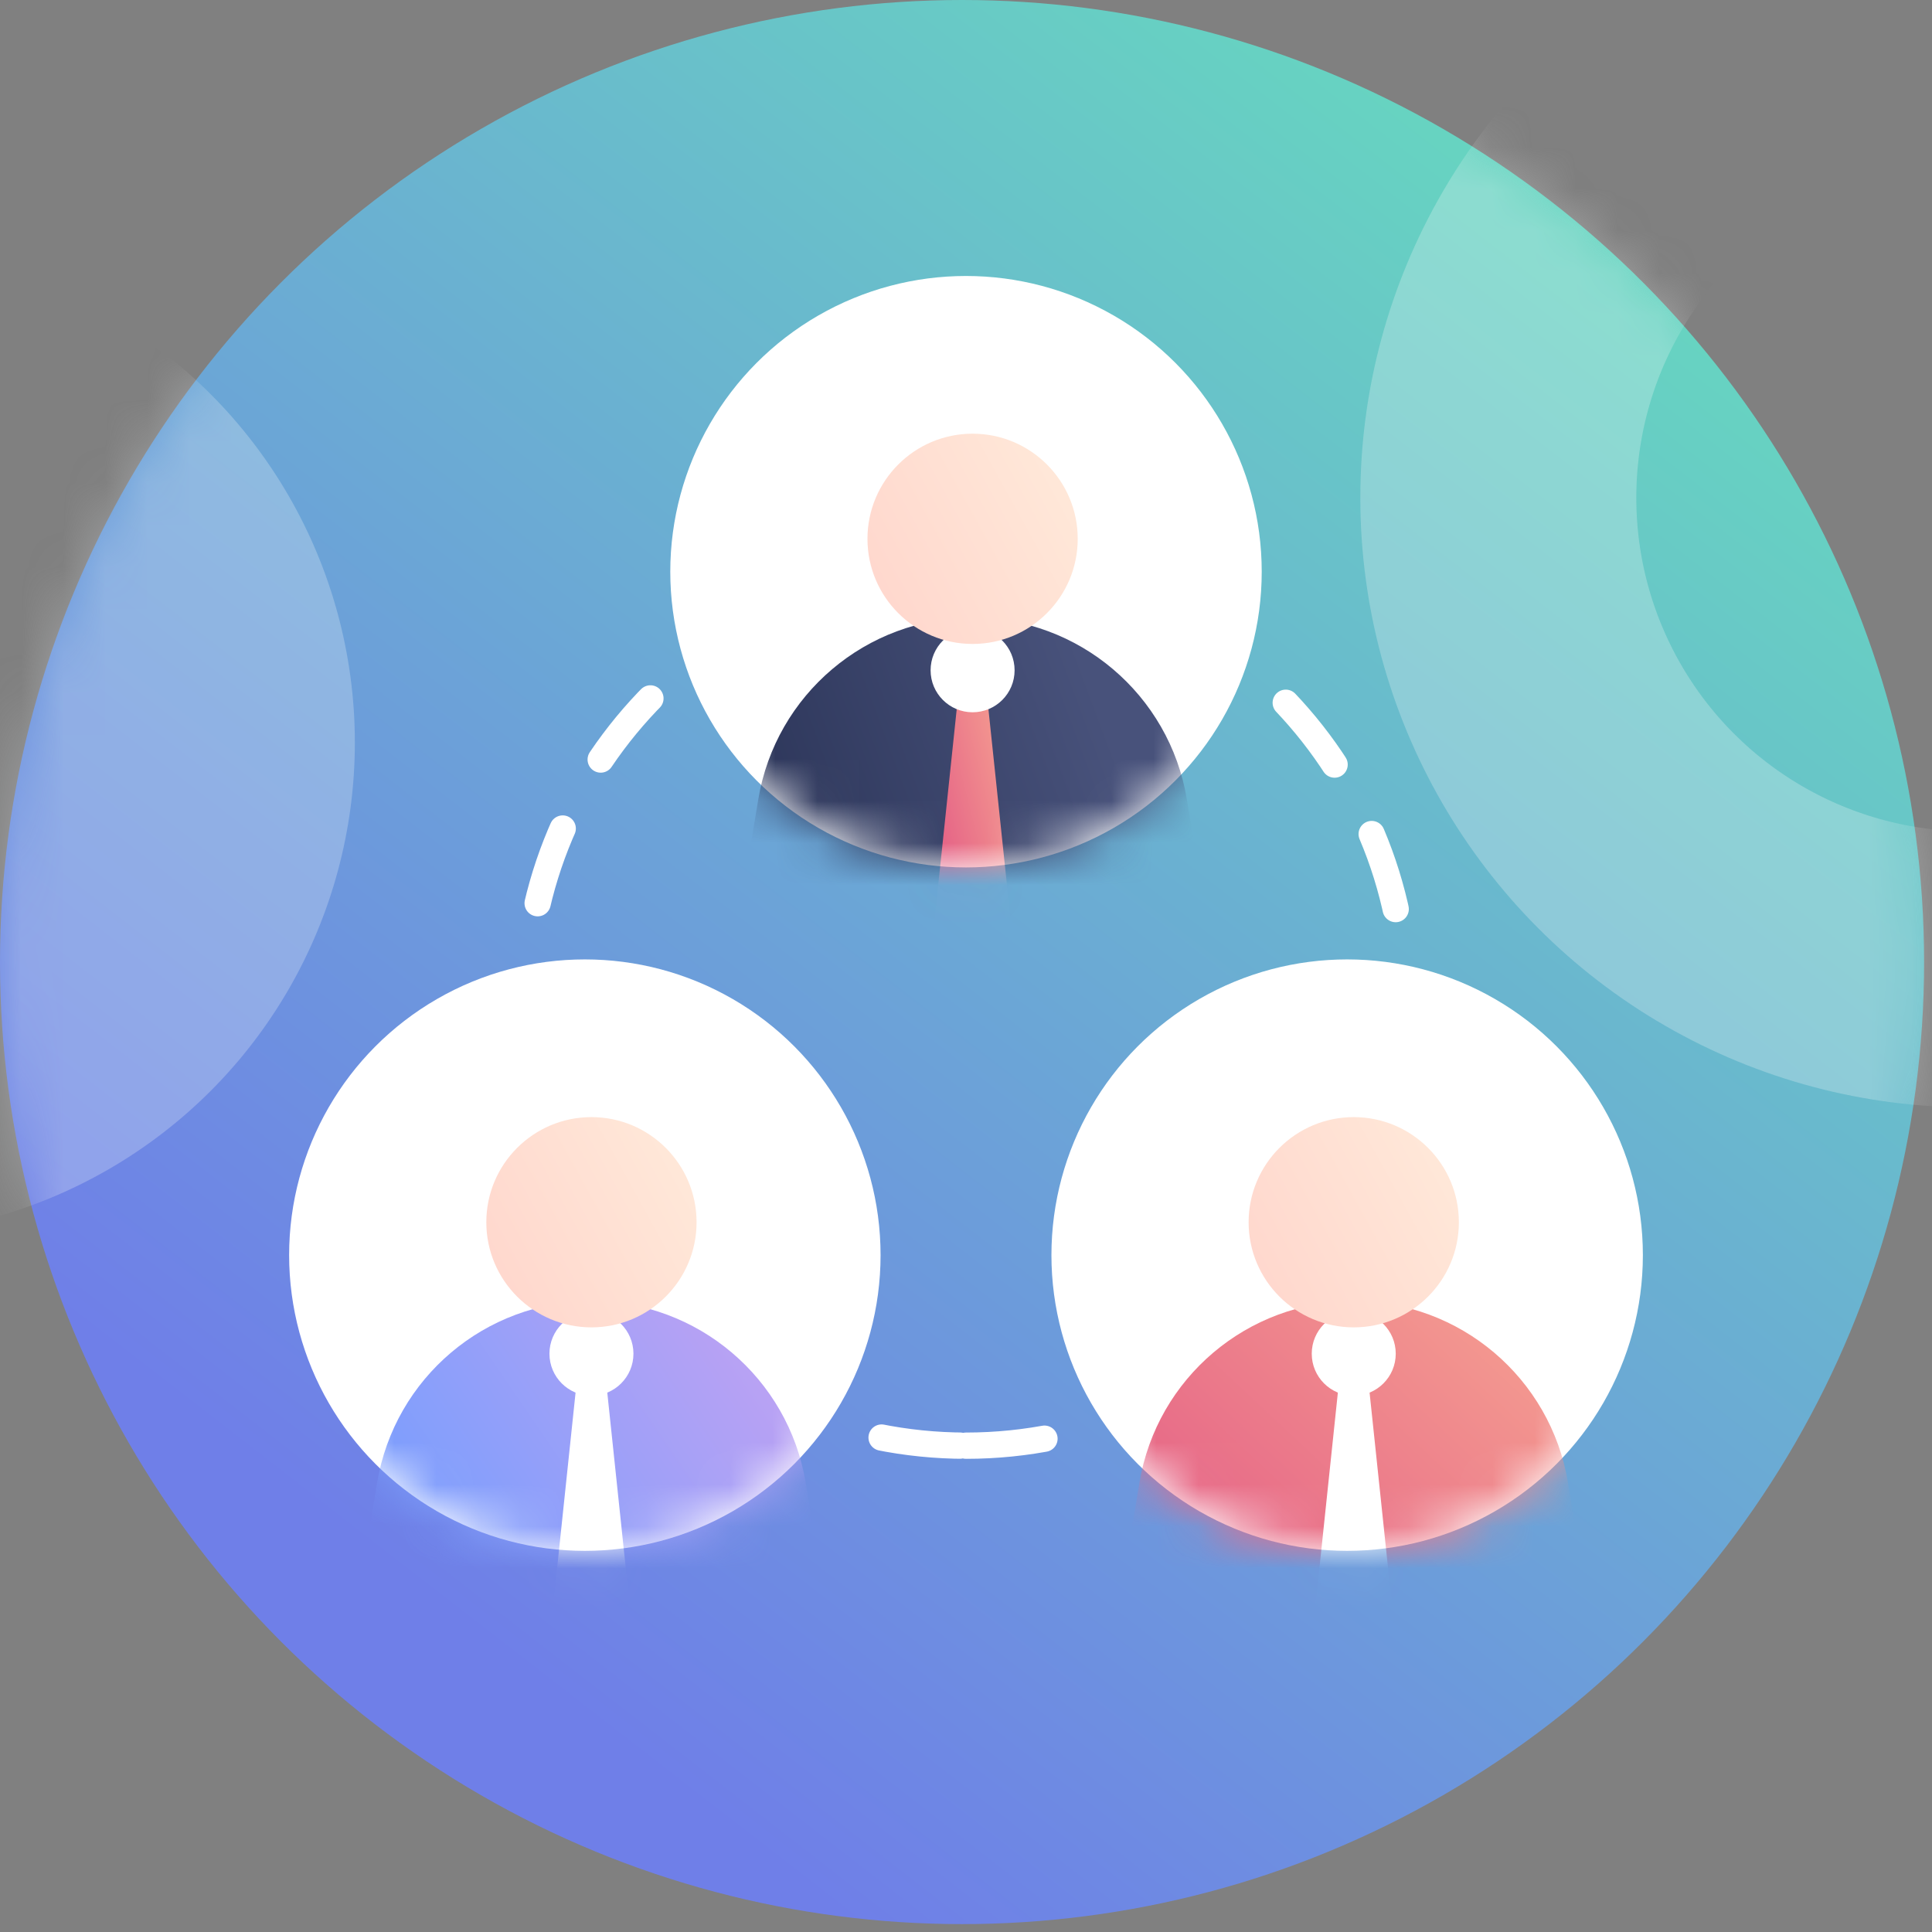 <?xml version="1.0" encoding="UTF-8"?>
<svg width="46px" height="46px" viewBox="0 0 46 46" version="1.1" xmlns="http://www.w3.org/2000/svg" xmlns:xlink="http://www.w3.org/1999/xlink">
    <rect x="0" y="0" width="46" height="46" fill="#808080" stroke="none"/>
    <!-- Generator: Sketch 52.5 (67469) - http://www.bohemiancoding.com/sketch -->
    <title>Group 32</title>
    <desc>Created with Sketch.</desc>
    <defs>
        <linearGradient x1="100%" y1="0%" x2="30.93%" y2="89.078%" id="linearGradient-1">
            <stop stop-color="#65E7B8" offset="0%"></stop>
            <stop stop-color="#6F7FE8" offset="100%"></stop>
        </linearGradient>
        <circle id="path-2" cx="22.906" cy="22.906" r="22.906"></circle>
        <circle id="path-4" cx="7.041" cy="7.041" r="7.041"></circle>
        <linearGradient x1="-18.436%" y1="57.77%" x2="77.756%" y2="28.425%" id="linearGradient-6">
            <stop stop-color="#242D4F" offset="0%"></stop>
            <stop stop-color="#48527B" offset="100%"></stop>
        </linearGradient>
        <linearGradient x1="164.348%" y1="0%" x2="50%" y2="100%" id="linearGradient-7">
            <stop stop-color="#FFC397" offset="0%"></stop>
            <stop stop-color="#E66687" offset="100%"></stop>
        </linearGradient>
        <linearGradient x1="140.847%" y1="36.101%" x2="-164.294%" y2="204.311%" id="linearGradient-8">
            <stop stop-color="#FFEDDC" offset="0%"></stop>
            <stop stop-color="#FFB7B7" offset="100%"></stop>
        </linearGradient>
        <circle id="path-9" cx="7.041" cy="7.041" r="7.041"></circle>
        <linearGradient x1="179.17%" y1="0%" x2="12.197%" y2="93.797%" id="linearGradient-11">
            <stop stop-color="#FFA6E9" offset="0%"></stop>
            <stop stop-color="#6D9DFF" offset="100%"></stop>
        </linearGradient>
        <circle id="path-12" cx="7.041" cy="7.041" r="7.041"></circle>
    </defs>
    <g id="3:2-Anställda---Onborda-ny-&amp;-Bli-ombordad" stroke="none" stroke-width="1" fill="none" fill-rule="evenodd">
        <g id="3:2.22-Anställda---Onborda-ny-&amp;-Bli-ombordad" transform="translate(-586, -852)">
            <g id="Group-61" transform="translate(1, -3)">
                <g id="Group-36" transform="translate(468, 236)">
                    <g id="Group-35">
                        <g id="Group-5">
                            <g id="Group-4">
                                <g id="Group-3" transform="translate(117, 133)">
                                    <g id="Group" transform="translate(0, 486)">
                                        <g id="Group-32">
                                            <mask id="mask-3" fill="white">
                                                <use xlink:href="#path-2"></use>
                                            </mask>
                                            <use id="Oval-14" fill="url(#linearGradient-1)" fill-rule="nonzero" opacity="0.5" xlink:href="#path-2"></use>
                                            <g id="Group-26" mask="url(#mask-3)">
                                                <g transform="translate(6.884, 6.571)">
                                                    <path d="M16.116,27.85 C21.905,27.85 26.599,23.157 26.599,17.367 C26.599,11.578 21.905,6.884 16.116,6.884 C10.326,6.884 5.633,11.578 5.633,17.367 C5.633,23.157 10.326,27.85 16.116,27.85 Z" id="Oval-13" stroke="#FFFFFF" stroke-width="0.626" stroke-linecap="round" stroke-linejoin="round" stroke-dasharray="1.878" fill-rule="nonzero"></path>
                                                    <g id="Group-27" stroke="none" stroke-width="1" fill-rule="evenodd" transform="translate(9.075, 0)">
                                                        <g id="Group-28">
                                                            <mask id="mask-5" fill="white">
                                                                <use xlink:href="#path-4"></use>
                                                            </mask>
                                                            <use id="Mask" fill="#FFFFFF" xlink:href="#path-4"></use>
                                                            <g mask="url(#mask-5)">
                                                                <g transform="translate(1.252, 3.755)">
                                                                    <path d="M5.946,4.381 L5.946,4.381 C8.474,4.381 10.631,6.209 11.047,8.702 L11.648,12.311 C11.762,12.993 11.301,13.638 10.619,13.752 C10.551,13.763 10.483,13.769 10.414,13.769 L1.478,13.769 C0.786,13.769 0.226,13.208 0.226,12.517 C0.226,12.448 0.232,12.379 0.243,12.311 L0.844,8.702 C1.26,6.209 3.418,4.381 5.946,4.381 Z" id="Rectangle-20" fill="url(#linearGradient-6)" fill-rule="nonzero"></path>
                                                                    <path d="M5.914,5.946 L5.977,5.946 C6.137,5.946 6.271,6.066 6.288,6.226 L6.865,11.703 C6.877,11.819 6.824,11.932 6.727,11.996 L6.119,12.401 C6.014,12.471 5.877,12.471 5.772,12.401 L5.164,11.996 C5.067,11.932 5.014,11.819 5.027,11.703 L5.603,6.226 C5.62,6.066 5.754,5.946 5.914,5.946 Z" id="Rectangle-21" fill="url(#linearGradient-7)" fill-rule="evenodd"></path>
                                                                    <circle id="Oval-11" fill="#FFFFFF" fill-rule="evenodd" cx="5.946" cy="5.633" r="1"></circle>
                                                                    <circle id="Oval-9" fill="url(#linearGradient-8)" fill-rule="evenodd" cx="5.946" cy="2.503" r="2.503"></circle>
                                                                </g>
                                                            </g>
                                                        </g>
                                                    </g>
                                                    <g id="Group-27-Copy" stroke="none" stroke-width="1" fill-rule="evenodd" transform="translate(0, 16.272)">
                                                        <g id="Group-28">
                                                            <mask id="mask-10" fill="white">
                                                                <use xlink:href="#path-9"></use>
                                                            </mask>
                                                            <use id="Mask" fill="#FFFFFF" xlink:href="#path-9"></use>
                                                            <g mask="url(#mask-10)">
                                                                <g transform="translate(1.252, 3.755)">
                                                                    <path d="M5.946,4.381 L5.946,4.381 C8.474,4.381 10.631,6.209 11.047,8.702 L11.648,12.311 C11.762,12.993 11.301,13.638 10.619,13.752 C10.551,13.763 10.483,13.769 10.414,13.769 L1.478,13.769 C0.786,13.769 0.226,13.208 0.226,12.517 C0.226,12.448 0.232,12.379 0.243,12.311 L0.844,8.702 C1.26,6.209 3.418,4.381 5.946,4.381 Z" id="Rectangle-20" fill="url(#linearGradient-11)" fill-rule="nonzero"></path>
                                                                    <path d="M5.914,5.946 L5.977,5.946 C6.137,5.946 6.271,6.066 6.288,6.226 L6.865,11.703 C6.877,11.819 6.824,11.932 6.727,11.996 L6.119,12.401 C6.014,12.471 5.877,12.471 5.772,12.401 L5.164,11.996 C5.067,11.932 5.014,11.819 5.027,11.703 L5.603,6.226 C5.62,6.066 5.754,5.946 5.914,5.946 Z" id="Rectangle-21" fill="#FFFFFF" fill-rule="evenodd"></path>
                                                                    <circle id="Oval-11" fill="#FFFFFF" fill-rule="evenodd" cx="5.946" cy="5.633" r="1"></circle>
                                                                    <circle id="Oval-9" fill="url(#linearGradient-8)" fill-rule="evenodd" cx="5.946" cy="2.503" r="2.503"></circle>
                                                                </g>
                                                            </g>
                                                        </g>
                                                    </g>
                                                    <g id="Group-27-Copy-2" stroke="none" stroke-width="1" fill-rule="evenodd" transform="translate(18.15, 16.272)">
                                                        <g id="Group-28">
                                                            <mask id="mask-13" fill="white">
                                                                <use xlink:href="#path-12"></use>
                                                            </mask>
                                                            <use id="Mask" fill="#FFFFFF" xlink:href="#path-12"></use>
                                                            <g mask="url(#mask-13)">
                                                                <g transform="translate(1.252, 3.755)">
                                                                    <path d="M5.946,4.381 L5.946,4.381 C8.474,4.381 10.631,6.209 11.047,8.702 L11.648,12.311 C11.762,12.993 11.301,13.638 10.619,13.752 C10.551,13.763 10.483,13.769 10.414,13.769 L1.478,13.769 C0.786,13.769 0.226,13.208 0.226,12.517 C0.226,12.448 0.232,12.379 0.243,12.311 L0.844,8.702 C1.26,6.209 3.418,4.381 5.946,4.381 Z" id="Rectangle-20" fill="url(#linearGradient-7)"></path>
                                                                    <path d="M5.914,5.946 L5.977,5.946 C6.137,5.946 6.271,6.066 6.288,6.226 L6.865,11.703 C6.877,11.819 6.824,11.932 6.727,11.996 L6.119,12.401 C6.014,12.471 5.877,12.471 5.772,12.401 L5.164,11.996 C5.067,11.932 5.014,11.819 5.027,11.703 L5.603,6.226 C5.62,6.066 5.754,5.946 5.914,5.946 Z" id="Rectangle-21" fill="#FFFFFF"></path>
                                                                    <circle id="Oval-11" fill="#FFFFFF" cx="5.946" cy="5.633" r="1"></circle>
                                                                    <circle id="Oval-9" fill="url(#linearGradient-8)" cx="5.946" cy="2.503" r="2.503"></circle>
                                                                </g>
                                                            </g>
                                                        </g>
                                                    </g>
                                                </g>
                                            </g>
                                            <circle id="Oval-10" stroke="#FCFCFD" stroke-width="6.571" opacity="0.5" mask="url(#mask-3)" cx="46.901" cy="11.853" r="11.227"></circle>
                                            <circle id="Oval-10-Copy" fill="#F9FAFC" opacity="0.5" mask="url(#mask-3)" cx="-3.286" cy="17.68" r="11.735"></circle>
                                        </g>
                                    </g>
                                </g>
                            </g>
                        </g>
                    </g>
                </g>
            </g>
        </g>
    </g>
</svg>